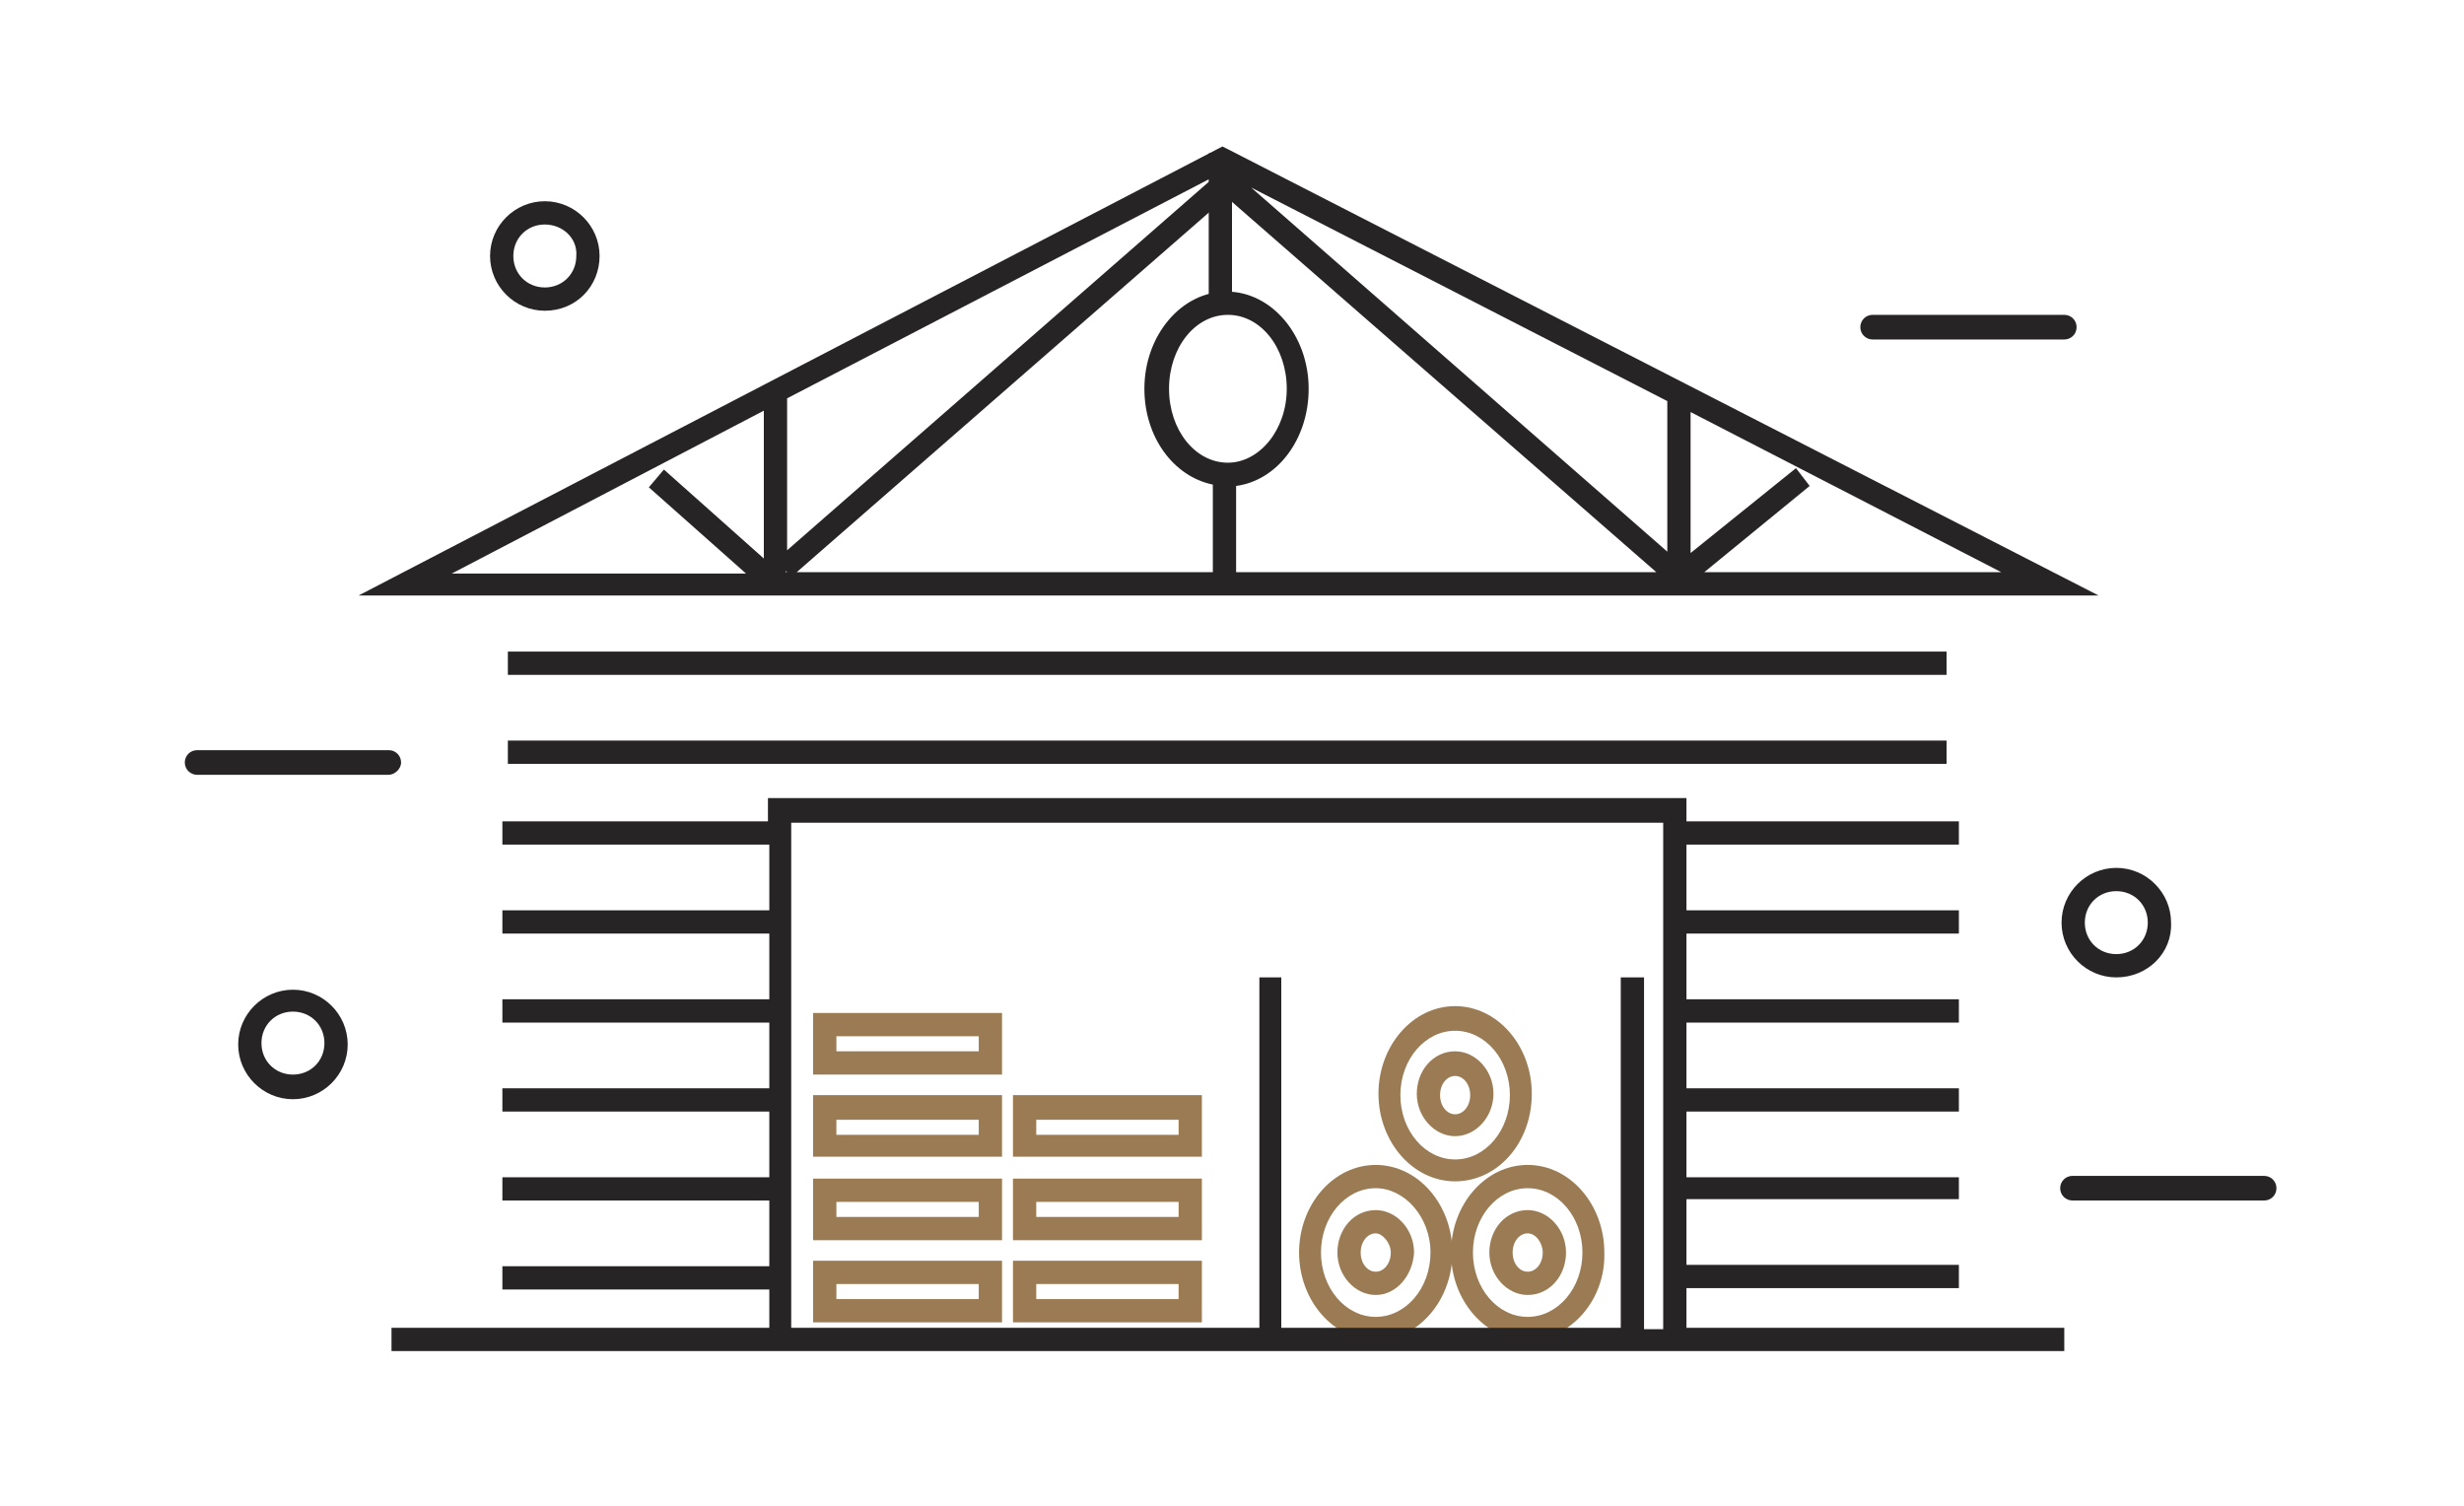 <?xml version="1.0" encoding="utf-8"?>
<!-- Generator: Adobe Illustrator 21.0.0, SVG Export Plug-In . SVG Version: 6.00 Build 0)  -->
<svg version="1.1" id="Слой_1" xmlns="http://www.w3.org/2000/svg" xmlns:xlink="http://www.w3.org/1999/xlink" x="0px" y="0px"
	 viewBox="0 0 180 110" style="enable-background:new 0 0 180 110;" xml:space="preserve">
<style type="text/css">
	.st0{fill:#9B7B53;}
	.st1{fill:#272425;}
</style>
<g>
	<path class="st0" d="M73.2,90.6H59.4v-4.5h13.8V90.6z M61.1,88.9h10.4v-1.1H61.1V88.9z"/>
	<path class="st0" d="M73.2,96.6H59.4v-4.5h13.8V96.6z M61.1,94.9h10.4v-1.1H61.1V94.9z"/>
	<path class="st0" d="M73.2,78.5H59.4V74h13.8V78.5z M61.1,76.8h10.4v-1.1H61.1V76.8z"/>
	<path class="st0" d="M73.2,84.5H59.4v-4.5h13.8V84.5z M61.1,82.9h10.4v-1.1H61.1V82.9z"/>
</g>
<g>
	<path class="st0" d="M87.8,90.6H74v-4.5h13.8V90.6z M75.7,88.9h10.4v-1.1H75.7V88.9z"/>
	<path class="st0" d="M87.8,96.6H74v-4.5h13.8V96.6z M75.7,94.9h10.4v-1.1H75.7V94.9z"/>
	<path class="st0" d="M87.8,84.5H74v-4.5h13.8V84.5z M75.7,82.9h10.4v-1.1H75.7V82.9z"/>
</g>
<g>
	<g>
		<path class="st0" d="M106.3,86.3c-3.1,0-5.6-2.9-5.6-6.4c0-3.5,2.5-6.4,5.6-6.4c3.1,0,5.6,2.9,5.6,6.4
			C111.9,83.5,109.4,86.3,106.3,86.3z M106.3,75.3c-2.2,0-4,2.1-4,4.7s1.8,4.7,4,4.7c2.2,0,4-2.1,4-4.7S108.5,75.3,106.3,75.3z"/>
		<path class="st0" d="M106.3,83c-1.5,0-2.8-1.4-2.8-3.1c0-1.7,1.2-3.1,2.8-3.1c1.5,0,2.8,1.4,2.8,3.1C109.1,81.6,107.8,83,106.3,83
			z M106.3,78.6c-0.6,0-1.1,0.6-1.1,1.4c0,0.8,0.5,1.4,1.1,1.4c0.6,0,1.1-0.6,1.1-1.4C107.4,79.2,106.9,78.6,106.3,78.6z"/>
	</g>
	<g>
		<path class="st0" d="M100.5,97.9c-3.1,0-5.6-2.9-5.6-6.4c0-3.5,2.5-6.4,5.6-6.4c3.1,0,5.6,2.9,5.6,6.4
			C106.1,95,103.6,97.9,100.5,97.9z M100.5,86.8c-2.2,0-4,2.1-4,4.7s1.8,4.7,4,4.7c2.2,0,4-2.1,4-4.7S102.6,86.8,100.5,86.8z"/>
		<path class="st0" d="M100.5,94.6c-1.5,0-2.8-1.4-2.8-3.1c0-1.7,1.2-3.1,2.8-3.1c1.5,0,2.8,1.4,2.8,3.1
			C103.2,93.2,102,94.6,100.5,94.6z M100.5,90.1c-0.6,0-1.1,0.6-1.1,1.4c0,0.8,0.5,1.4,1.1,1.4c0.6,0,1.1-0.6,1.1-1.4
			C101.6,90.8,101,90.1,100.5,90.1z"/>
	</g>
	<g>
		<path class="st0" d="M111.6,97.9c-3.1,0-5.6-2.9-5.6-6.4c0-3.5,2.5-6.4,5.6-6.4c3.1,0,5.6,2.9,5.6,6.4
			C117.3,95,114.7,97.9,111.6,97.9z M111.6,86.8c-2.2,0-4,2.1-4,4.7s1.8,4.7,4,4.7c2.2,0,4-2.1,4-4.7S113.8,86.8,111.6,86.8z"/>
		<path class="st0" d="M111.6,94.6c-1.5,0-2.8-1.4-2.8-3.1c0-1.7,1.2-3.1,2.8-3.1c1.5,0,2.8,1.4,2.8,3.1
			C114.4,93.2,113.2,94.6,111.6,94.6z M111.6,90.1c-0.6,0-1.1,0.6-1.1,1.4c0,0.8,0.5,1.4,1.1,1.4c0.6,0,1.1-0.6,1.1-1.4
			C112.7,90.8,112.2,90.1,111.6,90.1z"/>
	</g>
</g>
<rect x="88.3" y="11.2" class="st1" width="1.7" height="11.1"/>
<g>
	<path class="st1" d="M123.2,94.1h19.9v-1.7h-19.9v-4.8h19.9V86h-19.9v-4.8h19.9v-1.7h-19.9v-4.8h19.9V73h-19.9v-4.8h19.9v-1.7
		h-19.9v-4.8h19.9v-1.7h-19.9v-1.7H56.1v1.7H36.7v1.7h19.5v4.8H36.7v1.7h19.5V73H36.7v1.7h19.5v4.8H36.7v1.7h19.5V86H36.7v1.7h19.5
		v4.8H36.7v1.7h19.5V97H28.6v1.7h122.2V97h-27.6V94.1z M57.8,60.1h63.7v37h-1.4V71.4h-1.7V97H93.6V71.4H92V97H57.8V60.1z"/>
	<rect x="37.1" y="47.6" class="st1" width="105.1" height="1.7"/>
	<rect x="37.1" y="54.1" class="st1" width="105.1" height="1.7"/>
	<path class="st1" d="M89.7,10.9l-0.4-0.2L26.2,43.5h127.1L89.7,10.9z M89.7,33.8c-2.4,0-4.3-2.4-4.3-5.4c0-3,1.9-5.4,4.3-5.4
		c2.4,0,4.3,2.4,4.3,5.4C94,31.4,92,33.8,89.7,33.8z M90.3,35.5c3-0.4,5.3-3.4,5.3-7.1c0-3.9-2.7-7.1-6-7.1c-3.3,0-6,3.2-6,7.1
		c0,3.5,2.1,6.4,5,7v6.4H58.2l31.4-27.4L121,41.8H90.3V35.5z M88.4,13.2l-30.9,27V29.1l30.8-16L88.4,13.2z M57.4,41.7l0.1,0.1h-0.1
		V41.7z M91.4,13.7l30.4,15.6v11L91.4,13.7z M131.2,34.2l-7.7,6.2V30.1l22.7,11.7h-21.7l7.7-6.3L131.2,34.2z M55.8,30v10.8l-7.3-6.5
		l-1.1,1.3l7.1,6.3H33L55.8,30z"/>
</g>
<path class="st1" d="M150.8,24.8h-14c-0.5,0-0.9-0.4-0.9-0.9s0.4-0.9,0.9-0.9h14c0.5,0,0.9,0.4,0.9,0.9S151.3,24.8,150.8,24.8z"/>
<path class="st1" d="M165.4,87.7h-14c-0.5,0-0.9-0.4-0.9-0.9s0.4-0.9,0.9-0.9h14c0.5,0,0.9,0.4,0.9,0.9S165.9,87.7,165.4,87.7z"/>
<path class="st1" d="M28.4,56.6h-14c-0.5,0-0.9-0.4-0.9-0.9s0.4-0.9,0.9-0.9h14c0.5,0,0.9,0.4,0.9,0.9S28.8,56.6,28.4,56.6z"/>
<path class="st1" d="M21.4,80.3c-2.2,0-4-1.8-4-4s1.8-4,4-4s4,1.8,4,4S23.6,80.3,21.4,80.3z M21.4,73.9c-1.3,0-2.3,1-2.3,2.3
	s1,2.3,2.3,2.3s2.3-1,2.3-2.3S22.7,73.9,21.4,73.9z"/>
<path class="st1" d="M39.8,22.7c-2.2,0-4-1.8-4-4s1.8-4,4-4s4,1.8,4,4S42.1,22.7,39.8,22.7z M39.8,16.4c-1.3,0-2.3,1-2.3,2.3
	c0,1.3,1,2.3,2.3,2.3s2.3-1,2.3-2.3C42.2,17.4,41.1,16.4,39.8,16.4z"/>
<path class="st1" d="M154.6,71.4c-2.2,0-4-1.8-4-4c0-2.2,1.8-4,4-4s4,1.8,4,4C158.7,69.6,156.9,71.4,154.6,71.4z M154.6,65.1
	c-1.3,0-2.3,1-2.3,2.3c0,1.3,1,2.3,2.3,2.3s2.3-1,2.3-2.3C156.9,66.1,155.9,65.1,154.6,65.1z"/>
</svg>

